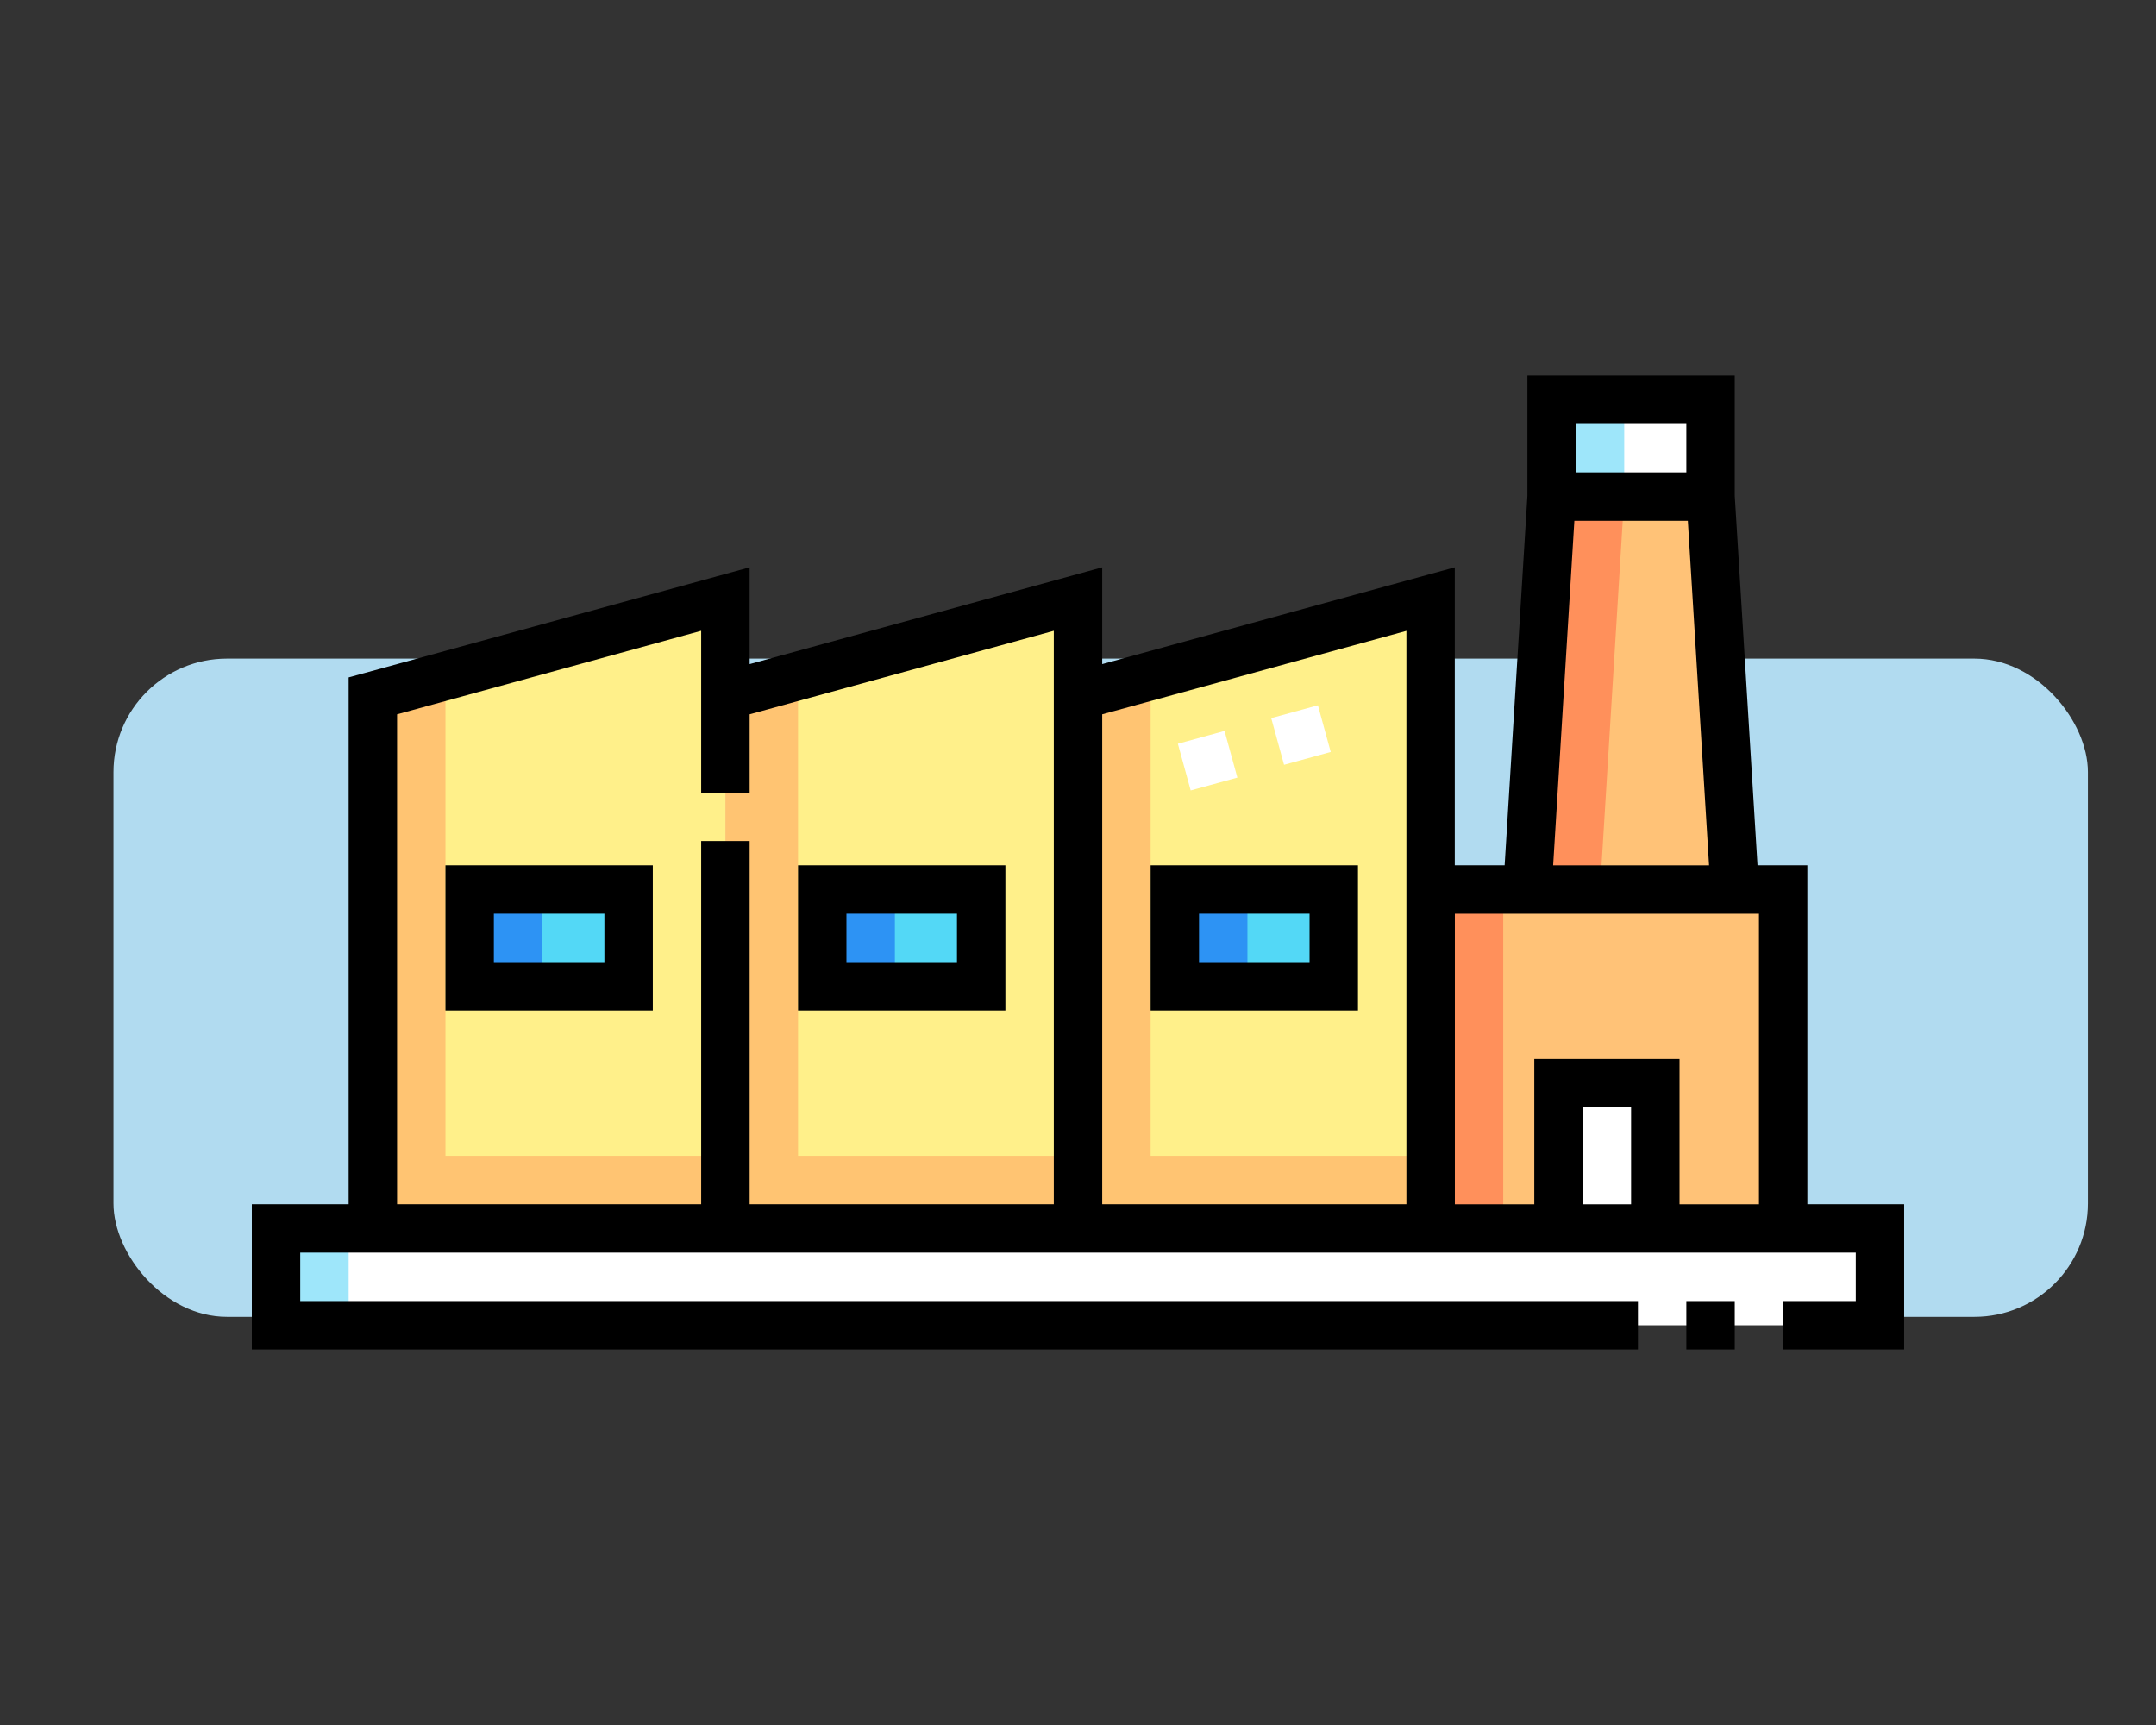 <svg xmlns="http://www.w3.org/2000/svg" xmlns:xlink="http://www.w3.org/1999/xlink" width="190" height="152" viewBox="0 0 190 152">
  <rect x="0" y="0" width="190" height="152" fill="#333333" stroke="none"/>
  <defs>
    <clipPath id="clip-path">
      <rect id="Rectángulo_421298" data-name="Rectángulo 421298" width="190" height="152" transform="translate(180 265)" fill="#fff" stroke="#707070" stroke-width="1"/>
    </clipPath>
  </defs>
  <g id="Enmascarar_grupo_1211478" data-name="Enmascarar grupo 1211478" transform="translate(-180 -265)" clip-path="url(#clip-path)">
    <g id="Grupo_1217985" data-name="Grupo 1217985" transform="translate(0 -11.965)">
      <rect id="Rectángulo_421297" data-name="Rectángulo 421297" width="174" height="58" rx="10" transform="translate(190 335)" fill="#b1dbf0"/>
      <g id="industria-40" transform="translate(202.192 310.055)">
        <g id="Grupo_1217983" data-name="Grupo 1217983" transform="translate(2.133 2.133)">
          <g id="Grupo_1217981" data-name="Grupo 1217981">
            <path id="Trazado_1085742" data-name="Trazado 1085742" d="M67.5,159.25H81.506v8.532H67.5Z" transform="translate(-50.435 -116.091)" fill="#53d8f6" fill-rule="evenodd"/>
            <path id="Trazado_1085743" data-name="Trazado 1085743" d="M60.039,103.379H46.032V94.846H60.039Zm8.532,21.331V69.25L37.5,77.782v46.927Z" transform="translate(-28.968 -51.688)" fill="#fff08a" fill-rule="evenodd"/>
            <path id="Trazado_1085744" data-name="Trazado 1085744" d="M365.25,159.25v29.863h11.27v-12.8h8.532v12.8h11.27V159.25Z" transform="translate(-263.503 -116.091)" fill="#ffc277" fill-rule="evenodd"/>
            <path id="Trazado_1085745" data-name="Trazado 1085745" d="M397.383,37.5,395.25,72.125h18.273L411.39,37.5Z" transform="translate(-284.971 -28.966)" fill="#ffc277" fill-rule="evenodd"/>
            <path id="Trazado_1085746" data-name="Trazado 1085746" d="M402.75,7.5h14.007v8.532H402.75Z" transform="translate(-290.338 -7.5)" fill="#fff" fill-rule="evenodd"/>
            <path id="Trazado_1085747" data-name="Trazado 1085747" d="M404.875,219.251h8.532v12.8h-8.532Z" transform="translate(-291.859 -159.028)" fill="#fff" fill-rule="evenodd"/>
            <path id="Trazado_1085748" data-name="Trazado 1085748" d="M7.5,264.25H148.85v8.532H7.5Z" transform="translate(-7.5 -191.229)" fill="#fff" fill-rule="evenodd"/>
            <path id="Trazado_1085749" data-name="Trazado 1085749" d="M7.5,264.25h6.4v8.532H7.5Z" transform="translate(-7.5 -191.229)" fill="#9ee6fa" fill-rule="evenodd"/>
            <path id="Trazado_1085750" data-name="Trazado 1085750" d="M68.571,141.756v-6.4H43.9V93.072l-6.4,1.757v46.927Z" transform="translate(-28.968 -68.735)" fill="#ffc472" fill-rule="evenodd"/>
            <path id="Trazado_1085751" data-name="Trazado 1085751" d="M67.5,159.25h6.4v8.532H67.5Z" transform="translate(-50.435 -116.091)" fill="#2d93f4" fill-rule="evenodd"/>
            <path id="Trazado_1085752" data-name="Trazado 1085752" d="M176.75,159.25h14.007v8.532H176.75Z" transform="translate(-128.614 -116.091)" fill="#53d8f6" fill-rule="evenodd"/>
            <path id="Trazado_1085753" data-name="Trazado 1085753" d="M169.289,103.379H155.282V94.846h14.007Zm8.532,21.331V69.25L146.75,77.782v46.927Z" transform="translate(-107.146 -51.688)" fill="#fff08a" fill-rule="evenodd"/>
            <path id="Trazado_1085754" data-name="Trazado 1085754" d="M177.821,141.756v-6.4H153.149V93.072l-6.4,1.757v46.927Z" transform="translate(-107.146 -68.735)" fill="#ffc472" fill-rule="evenodd"/>
            <path id="Trazado_1085755" data-name="Trazado 1085755" d="M176.75,159.25h6.4v8.532h-6.4Z" transform="translate(-128.614 -116.091)" fill="#2d93f4" fill-rule="evenodd"/>
            <path id="Trazado_1085756" data-name="Trazado 1085756" d="M286,159.25h14.007v8.532H286Z" transform="translate(-206.793 -116.091)" fill="#53d8f6" fill-rule="evenodd"/>
            <path id="Trazado_1085757" data-name="Trazado 1085757" d="M278.539,103.379H264.532V94.846H278.54v8.532Zm8.532,21.331V69.25L256,77.782v46.927Z" transform="translate(-185.325 -51.688)" fill="#fff08a" fill-rule="evenodd"/>
            <path id="Trazado_1085758" data-name="Trazado 1085758" d="M287.071,141.756v-6.4H262.4V93.072L256,94.829v46.927Z" transform="translate(-185.325 -68.735)" fill="#ffc472" fill-rule="evenodd"/>
            <path id="Trazado_1085759" data-name="Trazado 1085759" d="M286,159.25h6.4v8.532H286Z" transform="translate(-206.793 -116.091)" fill="#2d93f4" fill-rule="evenodd"/>
            <path id="Trazado_1085760" data-name="Trazado 1085760" d="M365.25,159.25h6.4v29.863h-6.4Z" transform="translate(-263.503 -116.091)" fill="#ff905b" fill-rule="evenodd"/>
            <path id="Trazado_1085761" data-name="Trazado 1085761" d="M397.383,37.5,395.25,72.125h6.4L403.782,37.5Z" transform="translate(-284.971 -28.966)" fill="#ff905b" fill-rule="evenodd"/>
            <path id="Trazado_1085762" data-name="Trazado 1085762" d="M402.75,7.5h6.4v8.532h-6.4Z" transform="translate(-290.338 -7.5)" fill="#9ee6fa" fill-rule="evenodd"/>
          </g>
          <g id="Grupo_1217982" data-name="Grupo 1217982" transform="translate(79.475 26.925)">
            <path id="Trazado_1085763" data-name="Trazado 1085763" d="M288.072,109.674l-1.13-4.114,4.114-1.13,1.13,4.114Zm8.228-2.259-1.13-4.114,4.114-1.13,1.13,4.114Z" transform="translate(-286.942 -102.171)" fill="#fff"/>
          </g>
        </g>
        <g id="Grupo_1217984" data-name="Grupo 1217984">
          <path id="Trazado_1085775" data-name="Trazado 1085775" d="M137.084,73.021V43.159h-4.393L130.685,10.6V0H112.412V10.6l-2.006,32.559h-4.394V16.9L74.941,25.43V16.9L43.87,25.43V16.9L8.532,26.6v46.42H0v12.8H122.153V81.554H4.266V77.288H141.35v4.266h-6.4V85.82h10.665v-12.8ZM126.419,4.266V8.532h-9.744l0-4.266ZM116.551,12.8h10l1.87,30.361H114.68Zm16.268,34.627v25.6h-7v-12.8h-12.8v12.8h-7v-25.6Zm-11.27,25.6h-4.266V64.49h4.266Zm-19.8-50.528V73.021H74.941V29.854ZM12.8,29.854,39.6,22.493V36.76H43.87V29.854l26.805-7.36V73.021H43.87v-32H39.6v32H12.8Z"/>
          <path id="Trazado_1085776" data-name="Trazado 1085776" d="M444.5,286.75h4.266v4.266H444.5Z" transform="translate(-318.081 -205.196)"/>
          <path id="Trazado_1085777" data-name="Trazado 1085777" d="M296.773,151.75H278.5v12.8h18.273v-12.8Zm-4.266,8.532h-9.741v-4.266h9.741v4.266Z" transform="translate(-199.293 -108.591)"/>
          <path id="Trazado_1085778" data-name="Trazado 1085778" d="M187.523,151.75H169.25v12.8h18.273Zm-4.266,8.532h-9.741v-4.266h9.741Z" transform="translate(-121.114 -108.591)"/>
          <path id="Trazado_1085779" data-name="Trazado 1085779" d="M60,151.75v12.8H78.273v-12.8Zm14.007,8.532H64.266v-4.266h9.741v4.266Z" transform="translate(-42.936 -108.591)"/>
        </g>
      </g>
    </g>
  </g>
</svg>
